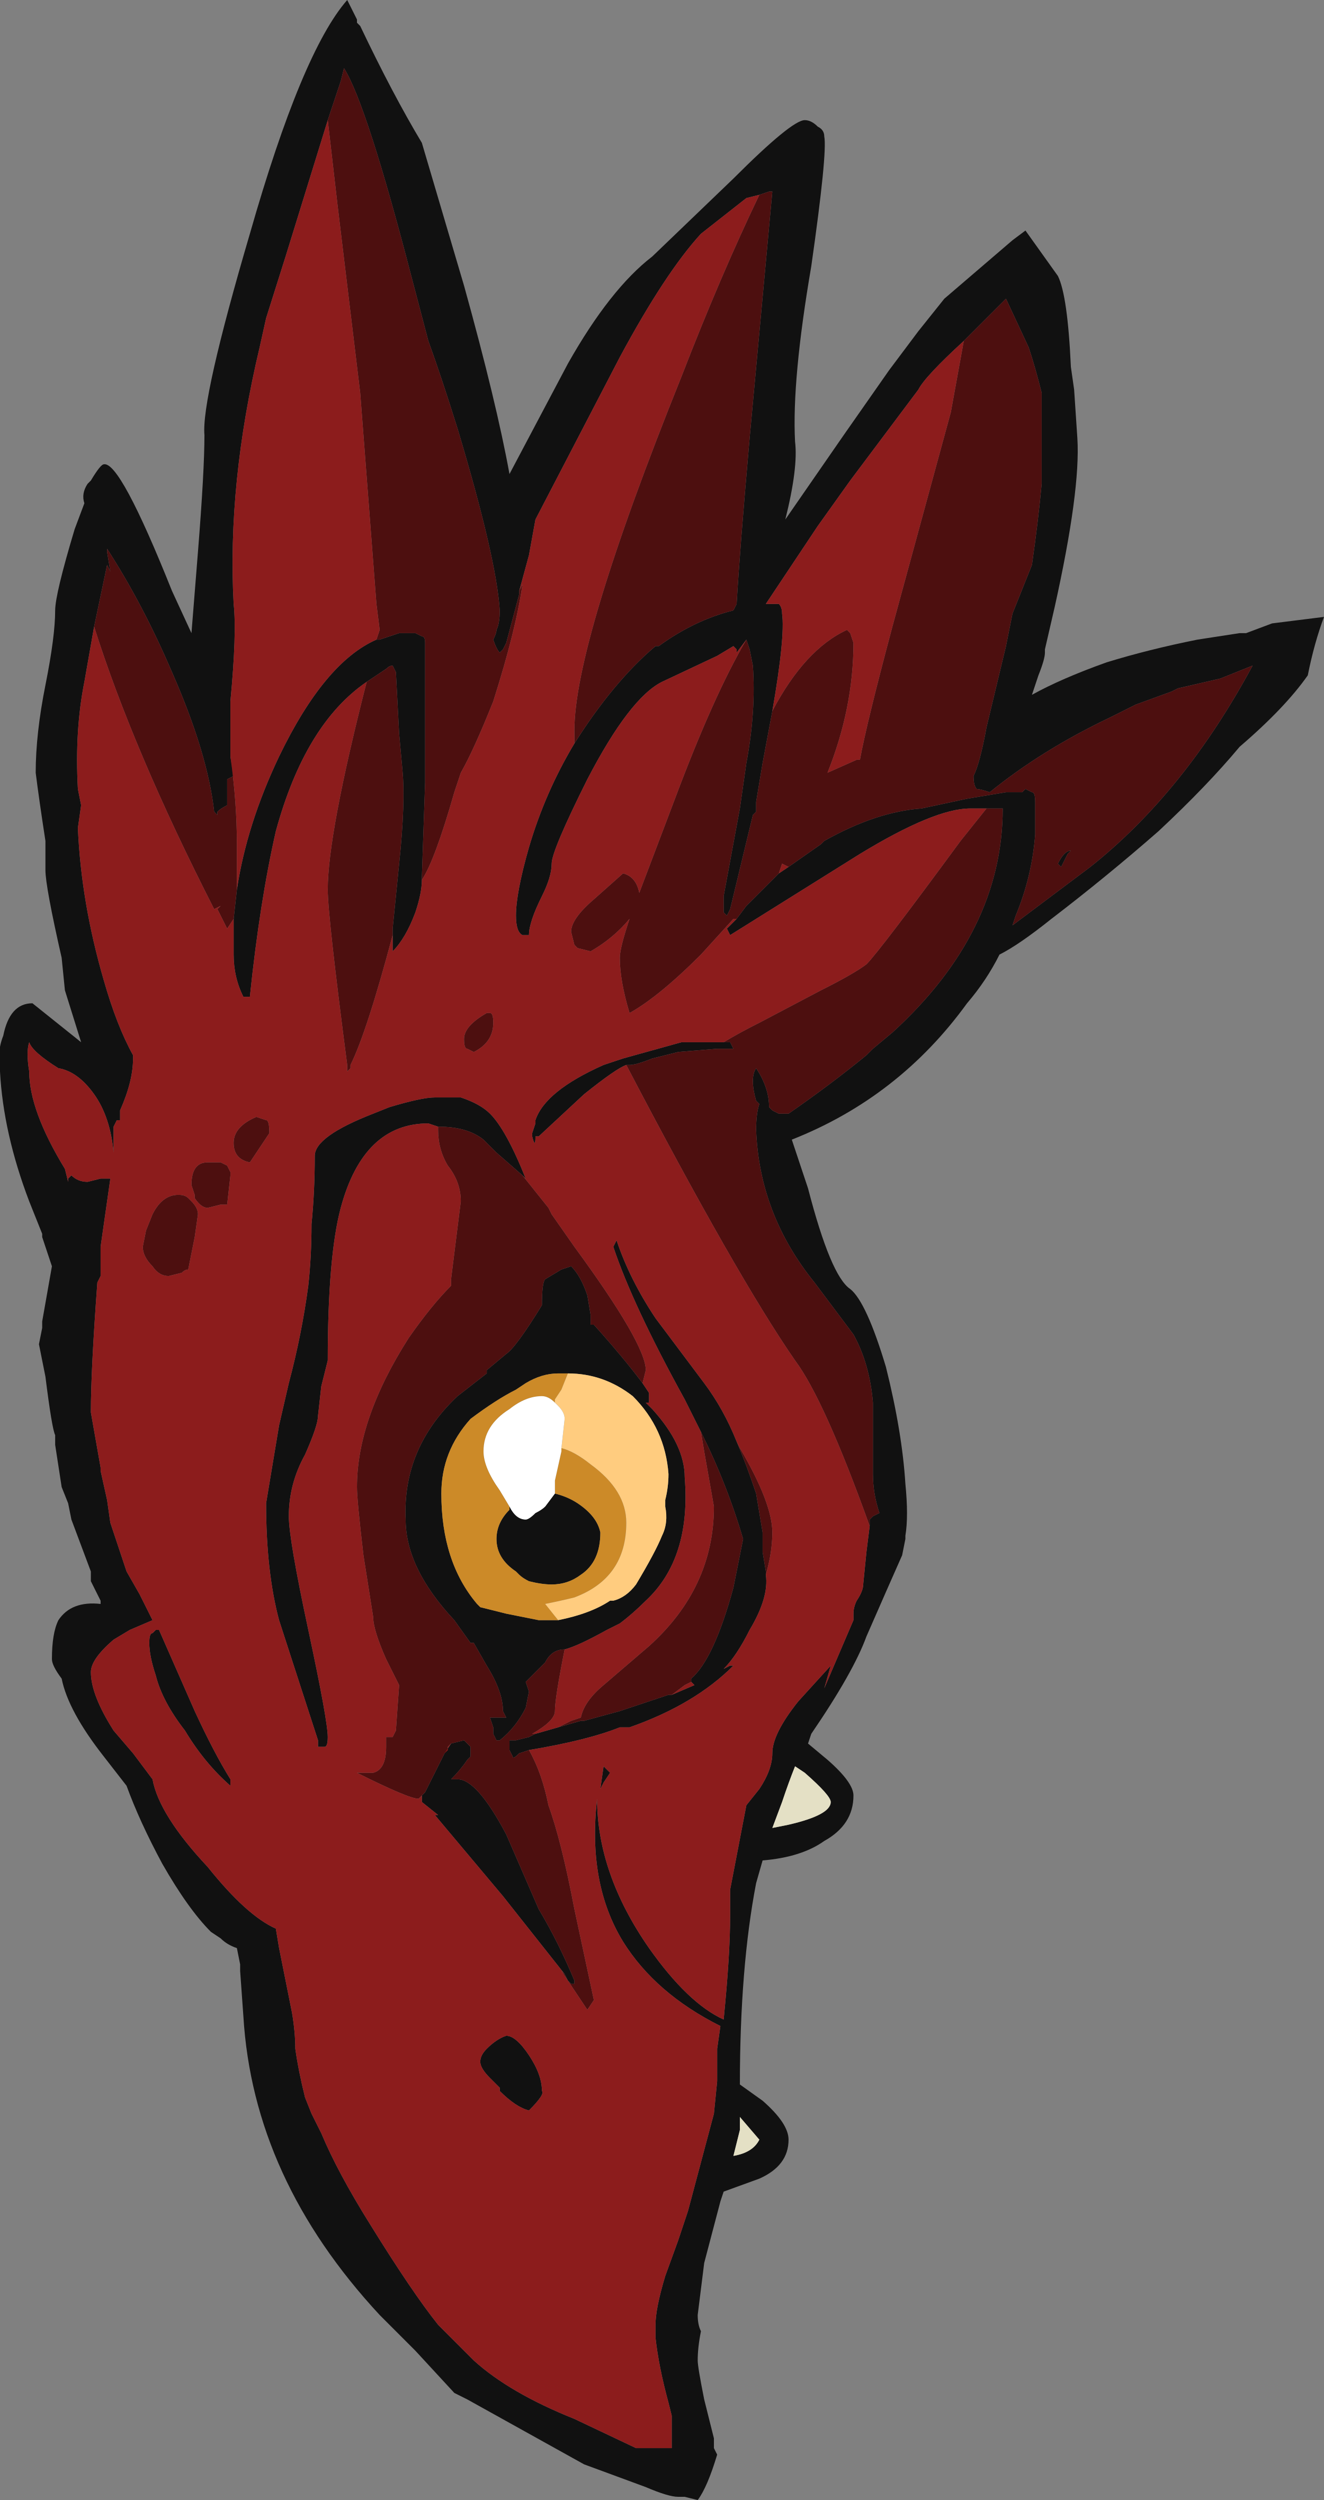 <?xml version="1.0" encoding="UTF-8" standalone="no"?>
<svg xmlns:ffdec="https://www.free-decompiler.com/flash" xmlns:xlink="http://www.w3.org/1999/xlink" ffdec:objectType="shape" height="38.5px" width="20.4px" xmlns="http://www.w3.org/2000/svg">
  <rect width="100%" height="100%" fill="#808080" stroke="none"/>
  <g transform="matrix(1.0, 0.0, 0.0, 1.0, 10.7, 36.4)">
    <path d="M5.1 -32.85 L5.6 -32.15 Q5.75 -31.85 5.8 -30.75 L5.85 -30.4 5.9 -29.65 Q5.95 -28.85 5.55 -27.05 L5.4 -26.4 5.4 -26.35 Q5.4 -26.25 5.3 -26.0 L5.2 -25.7 Q5.65 -25.95 6.35 -26.2 7.0 -26.4 7.75 -26.55 L8.4 -26.65 8.5 -26.65 8.9 -26.8 9.7 -26.9 Q9.55 -26.5 9.45 -26.0 9.1 -25.5 8.4 -24.9 7.9 -24.3 7.15 -23.6 6.35 -22.9 5.5 -22.25 5.0 -21.85 4.7 -21.7 4.5 -21.3 4.2 -20.95 3.15 -19.5 1.5 -18.85 L1.75 -18.1 Q2.1 -16.75 2.4 -16.55 2.65 -16.35 2.95 -15.35 3.2 -14.35 3.25 -13.55 3.3 -13.05 3.25 -12.75 L3.25 -12.7 3.2 -12.45 Q3.0 -12.0 2.65 -11.2 2.45 -10.65 1.8 -9.7 L1.75 -9.55 2.05 -9.3 Q2.45 -8.95 2.45 -8.75 2.45 -8.3 2.0 -8.05 1.65 -7.8 1.05 -7.75 L0.95 -7.4 Q0.7 -6.1 0.7 -4.3 L1.05 -4.05 Q1.45 -3.7 1.45 -3.45 1.45 -3.05 1.0 -2.85 L0.45 -2.65 0.4 -2.5 0.15 -1.55 0.05 -0.75 Q0.05 -0.6 0.1 -0.5 0.05 -0.25 0.05 -0.05 0.05 0.05 0.15 0.55 L0.3 1.15 0.3 1.3 0.35 1.4 Q0.2 1.9 0.05 2.1 L-0.15 2.05 -0.25 2.05 Q-0.4 2.05 -0.75 1.9 L-1.7 1.55 -3.5 0.55 -3.7 0.45 -4.3 -0.2 -4.85 -0.75 Q-6.8 -2.85 -6.95 -5.35 L-7.0 -6.05 -7.0 -6.15 -7.05 -6.4 Q-7.2 -6.45 -7.3 -6.55 L-7.45 -6.65 Q-7.8 -7.0 -8.2 -7.7 -8.55 -8.35 -8.75 -8.9 L-9.1 -9.35 Q-9.65 -10.05 -9.75 -10.55 -9.9 -10.75 -9.9 -10.85 -9.9 -11.25 -9.8 -11.45 -9.6 -11.75 -9.15 -11.7 L-9.15 -11.75 -9.3 -12.05 -9.3 -12.2 -9.6 -13.0 -9.65 -13.25 -9.75 -13.5 -9.85 -14.15 -9.85 -14.3 Q-9.9 -14.4 -10.0 -15.2 L-10.1 -15.7 -10.05 -15.95 -10.05 -16.05 -9.9 -16.9 -10.05 -17.35 -10.05 -17.4 -10.25 -17.9 Q-10.65 -18.95 -10.7 -19.9 -10.75 -20.2 -10.65 -20.45 -10.55 -20.95 -10.2 -20.95 L-9.45 -20.35 -9.7 -21.15 -9.75 -21.65 Q-10.0 -22.75 -10.0 -23.0 L-10.0 -23.45 Q-10.1 -24.1 -10.15 -24.5 -10.15 -25.1 -10.0 -25.85 -9.85 -26.6 -9.85 -27.0 -9.85 -27.25 -9.55 -28.25 L-9.4 -28.65 Q-9.45 -28.8 -9.35 -28.95 L-9.3 -29.0 Q-9.15 -29.25 -9.1 -29.25 -8.85 -29.3 -8.05 -27.3 L-7.75 -26.65 -7.65 -27.9 Q-7.55 -29.15 -7.55 -29.7 -7.6 -30.25 -6.85 -32.8 -6.05 -35.6 -5.35 -36.4 L-5.2 -36.1 -5.2 -36.05 -5.15 -36.0 Q-4.65 -34.95 -4.2 -34.2 L-3.55 -32.0 Q-3.05 -30.2 -2.85 -29.1 L-1.95 -30.8 Q-1.3 -31.95 -0.65 -32.45 L0.6 -33.65 Q1.5 -34.55 1.7 -34.55 1.8 -34.55 1.9 -34.45 2.0 -34.4 2.0 -34.3 2.05 -34.05 1.8 -32.3 1.5 -30.55 1.55 -29.6 1.6 -29.2 1.4 -28.4 L2.3 -29.7 3.0 -30.7 3.45 -31.3 3.85 -31.8 4.9 -32.7 5.1 -32.85 M-0.55 -26.45 Q0.0 -26.85 0.6 -27.0 L0.65 -27.1 Q0.7 -27.95 0.85 -29.65 L1.2 -33.45 1.15 -33.45 1.0 -33.4 0.8 -33.35 0.1 -32.8 Q-0.45 -32.2 -1.15 -30.9 L-2.45 -28.4 -2.55 -27.85 -2.7 -27.3 -2.7 -27.25 -2.9 -26.5 -2.95 -26.4 -3.0 -26.35 Q-3.05 -26.4 -3.1 -26.55 -3.05 -26.65 -3.05 -26.7 -3.0 -26.8 -3.0 -27.0 -3.05 -27.8 -3.65 -29.8 -3.9 -30.6 -4.1 -31.15 L-4.35 -32.1 Q-5.05 -34.8 -5.4 -35.35 L-5.45 -35.15 -5.65 -34.55 -6.3 -32.45 -6.6 -31.5 -6.7 -31.05 Q-7.2 -28.95 -7.1 -27.1 -7.05 -26.65 -7.15 -25.6 L-7.15 -24.75 -7.1 -24.45 -7.2 -24.4 -7.2 -24.0 Q-7.3 -23.95 -7.35 -23.9 L-7.35 -23.85 -7.4 -23.9 Q-7.5 -24.8 -8.05 -26.05 -8.5 -27.1 -9.05 -27.95 L-9.05 -27.9 -9.0 -27.6 -9.05 -27.7 -9.25 -26.75 -9.4 -25.9 Q-9.55 -25.15 -9.5 -24.25 L-9.45 -24.0 -9.5 -23.65 Q-9.45 -22.5 -9.1 -21.3 -8.9 -20.6 -8.65 -20.15 L-8.65 -20.1 Q-8.65 -19.75 -8.85 -19.3 L-8.85 -19.15 -8.9 -19.15 -8.95 -19.05 -8.95 -18.65 Q-9.0 -19.2 -9.25 -19.55 -9.5 -19.9 -9.8 -19.95 -10.2 -20.2 -10.25 -20.35 -10.3 -20.2 -10.25 -19.9 -10.25 -19.3 -9.7 -18.4 L-9.65 -18.2 -9.65 -18.25 -9.6 -18.3 Q-9.5 -18.2 -9.35 -18.2 L-9.15 -18.25 -9.0 -18.25 -9.15 -17.2 -9.15 -16.75 -9.2 -16.65 Q-9.3 -15.3 -9.3 -14.65 L-9.15 -13.8 -9.15 -13.75 -9.05 -13.3 -9.0 -12.95 -8.75 -12.2 -8.55 -11.85 -8.35 -11.45 -8.7 -11.3 -8.95 -11.15 Q-9.3 -10.85 -9.3 -10.65 -9.3 -10.3 -8.95 -9.75 L-8.65 -9.4 -8.35 -9.0 Q-8.25 -8.45 -7.5 -7.65 -6.9 -6.9 -6.45 -6.7 L-6.4 -6.4 -6.2 -5.4 Q-6.15 -5.1 -6.15 -4.85 -6.1 -4.5 -6.0 -4.1 L-5.9 -3.85 -5.75 -3.55 Q-5.5 -2.95 -5.0 -2.15 -4.35 -1.1 -3.95 -0.6 L-3.4 -0.05 Q-2.85 0.45 -1.85 0.85 L-0.9 1.3 -0.35 1.3 -0.35 0.8 -0.4 0.6 Q-0.55 0.05 -0.6 -0.4 L-0.6 -0.6 Q-0.6 -0.85 -0.45 -1.35 L-0.25 -1.9 -0.1 -2.35 0.3 -3.85 0.35 -4.35 0.35 -4.85 0.4 -5.2 Q-0.6 -5.7 -1.1 -6.5 -1.65 -7.4 -1.5 -8.7 -1.5 -7.55 -0.7 -6.4 -0.1 -5.55 0.45 -5.3 0.55 -6.3 0.55 -6.9 L0.55 -7.3 0.8 -8.6 1.0 -8.85 Q1.2 -9.15 1.2 -9.4 1.2 -9.7 1.6 -10.2 L2.1 -10.75 2.0 -10.4 2.45 -11.45 2.45 -11.55 Q2.45 -11.65 2.5 -11.75 2.6 -11.9 2.6 -12.0 L2.65 -12.5 2.7 -12.9 2.7 -13.0 2.75 -13.05 2.85 -13.1 Q2.75 -13.4 2.75 -13.7 2.75 -14.3 2.75 -14.8 2.7 -15.4 2.45 -15.85 L1.85 -16.65 Q1.0 -17.7 0.95 -19.0 0.95 -19.25 1.0 -19.4 L0.95 -19.45 Q0.85 -19.8 0.95 -19.95 1.15 -19.65 1.15 -19.35 L1.2 -19.3 1.3 -19.25 1.45 -19.25 Q2.1 -19.7 2.65 -20.15 L2.75 -20.25 3.05 -20.5 Q4.75 -22.05 4.75 -23.95 L4.5 -23.95 4.25 -23.95 Q3.7 -23.95 2.55 -23.25 L0.55 -22.0 0.5 -22.1 0.65 -22.25 0.8 -22.45 1.3 -22.95 1.45 -23.05 1.95 -23.4 2.0 -23.45 Q2.8 -23.9 3.5 -23.95 L4.2 -24.1 4.8 -24.2 5.05 -24.2 5.1 -24.25 5.2 -24.2 Q5.25 -24.2 5.25 -24.05 L5.25 -23.55 Q5.2 -22.9 4.95 -22.3 L4.9 -22.15 6.1 -23.05 Q7.55 -24.2 8.6 -26.15 L8.1 -25.95 7.45 -25.8 7.35 -25.75 6.8 -25.55 6.4 -25.35 Q5.35 -24.85 4.55 -24.2 4.4 -24.25 4.35 -24.25 4.3 -24.3 4.3 -24.45 4.4 -24.65 4.5 -25.2 L4.8 -26.45 4.9 -26.95 5.2 -27.7 Q5.3 -28.4 5.35 -28.95 L5.35 -30.35 Q5.25 -30.75 5.15 -31.05 L4.8 -31.8 4.15 -31.15 Q3.55 -30.6 3.45 -30.4 L2.4 -29.0 1.9 -28.3 1.1 -27.1 1.3 -27.1 Q1.35 -27.05 1.35 -26.95 1.4 -26.6 1.2 -25.45 L1.05 -24.65 0.95 -24.05 0.95 -23.9 0.9 -23.85 0.55 -22.4 0.5 -22.3 0.45 -22.35 0.45 -22.6 0.7 -23.95 0.8 -24.65 Q0.95 -25.45 0.9 -26.15 L0.85 -26.4 0.8 -26.55 0.65 -26.35 Q0.65 -26.2 0.65 -26.4 L0.6 -26.45 0.35 -26.3 -0.5 -25.9 Q-1.0 -25.65 -1.65 -24.4 -2.2 -23.3 -2.2 -23.1 -2.2 -22.9 -2.35 -22.6 -2.55 -22.2 -2.55 -22.0 L-2.65 -22.0 Q-2.75 -22.05 -2.75 -22.3 -2.75 -22.65 -2.55 -23.35 -2.3 -24.2 -1.85 -24.95 -1.25 -25.9 -0.6 -26.45 L-0.55 -26.45 M-4.2 -22.85 Q-4.2 -22.65 -4.3 -22.35 -4.45 -21.95 -4.65 -21.75 L-4.65 -22.0 -4.65 -22.1 -4.55 -23.1 Q-4.45 -24.05 -4.5 -24.55 L-4.55 -25.1 -4.6 -26.05 -4.65 -26.15 Q-4.7 -26.15 -4.75 -26.1 L-5.05 -25.9 Q-6.0 -25.25 -6.45 -23.6 -6.7 -22.5 -6.85 -21.05 L-6.95 -21.05 Q-7.1 -21.35 -7.1 -21.7 L-7.1 -22.25 -7.05 -22.7 Q-6.9 -23.7 -6.4 -24.75 -5.7 -26.2 -4.9 -26.55 L-4.85 -26.55 -4.55 -26.65 -4.3 -26.65 -4.2 -26.6 Q-4.15 -26.6 -4.15 -26.5 L-4.15 -24.35 -4.2 -22.9 -4.2 -22.85 M-1.05 -20.0 Q-1.2 -19.95 -1.7 -19.55 L-2.4 -18.9 -2.45 -18.9 Q-2.45 -18.7 -2.5 -18.9 L-2.5 -18.95 -2.45 -19.1 -2.45 -19.15 Q-2.3 -19.6 -1.4 -20.0 L-1.1 -20.1 -0.2 -20.35 0.45 -20.35 0.55 -20.35 0.6 -20.25 0.35 -20.25 -0.25 -20.2 -0.65 -20.1 Q-0.9 -20.0 -1.0 -20.0 L-1.05 -20.0 M5.6 -23.1 Q5.7 -23.3 5.8 -23.3 L5.75 -23.25 5.65 -23.05 5.6 -23.1 M0.1 -14.35 L-0.15 -14.85 Q-0.95 -16.3 -1.25 -17.2 L-1.2 -17.3 Q-1.0 -16.7 -0.6 -16.1 L0.15 -15.1 Q0.45 -14.7 0.65 -14.2 0.8 -13.85 0.95 -13.4 L1.05 -12.8 1.05 -12.5 1.1 -12.2 1.1 -12.15 Q1.15 -11.8 0.85 -11.3 0.65 -10.9 0.45 -10.7 L0.55 -10.75 0.6 -10.75 Q0.0 -10.15 -1.0 -9.8 L-1.15 -9.8 Q-1.65 -9.6 -2.55 -9.45 L-2.7 -9.4 Q-2.8 -9.3 -2.8 -9.35 L-2.85 -9.45 -2.85 -9.6 -2.75 -9.6 -2.55 -9.65 -2.45 -9.7 -2.1 -9.8 -1.75 -9.9 -1.7 -9.9 -1.15 -10.05 -0.4 -10.3 -0.35 -10.3 0.0 -10.45 -0.05 -10.5 -0.05 -10.55 Q0.3 -10.85 0.6 -11.95 L0.75 -12.7 Q0.5 -13.55 0.1 -14.35 M-2.0 -6.0 L-2.95 -7.2 -4.0 -8.45 -3.95 -8.45 -4.2 -8.65 -4.2 -8.75 -4.15 -8.8 -3.85 -9.4 -3.75 -9.55 -3.55 -9.6 -3.45 -9.5 -3.45 -9.35 -3.5 -9.3 Q-3.6 -9.15 -3.75 -9.0 L-3.65 -9.0 Q-3.35 -9.0 -2.9 -8.15 L-2.4 -7.0 Q-2.1 -6.5 -1.85 -5.9 L-1.85 -5.85 -1.9 -5.85 -1.95 -5.9 -2.0 -6.0 M-3.95 -19.05 L-4.1 -19.1 Q-5.1 -19.1 -5.45 -17.8 -5.65 -17.05 -5.65 -15.45 L-5.75 -15.05 -5.8 -14.6 Q-5.8 -14.45 -6.0 -14.0 -6.25 -13.55 -6.25 -13.05 -6.25 -12.7 -5.95 -11.3 -5.65 -9.9 -5.65 -9.65 -5.65 -9.5 -5.7 -9.5 L-5.8 -9.5 -5.8 -9.6 -6.4 -11.45 Q-6.6 -12.2 -6.6 -13.25 L-6.4 -14.45 -6.25 -15.1 Q-6.05 -15.85 -5.95 -16.6 -5.9 -17.05 -5.9 -17.55 -5.85 -18.05 -5.85 -18.6 -5.85 -18.9 -4.95 -19.25 L-4.7 -19.35 Q-4.2 -19.5 -4.0 -19.5 L-3.6 -19.5 Q-3.3 -19.4 -3.15 -19.25 -2.9 -19.0 -2.6 -18.25 L-2.65 -18.3 -3.05 -18.65 -3.25 -18.85 Q-3.5 -19.05 -3.95 -19.05 M-0.8 -15.1 L-0.7 -14.95 -0.7 -14.8 -0.75 -14.8 -0.65 -14.7 Q-0.15 -14.15 -0.15 -13.65 -0.05 -12.4 -0.75 -11.75 -0.95 -11.55 -1.15 -11.4 L-1.35 -11.3 Q-1.8 -11.05 -2.0 -11.0 -2.2 -11.0 -2.3 -10.8 L-2.6 -10.5 -2.55 -10.35 -2.6 -10.1 Q-2.75 -9.8 -3.0 -9.6 L-3.05 -9.6 -3.1 -9.7 -3.1 -9.8 -3.15 -9.95 -2.9 -9.95 -2.95 -10.05 Q-2.95 -10.35 -3.2 -10.75 L-3.4 -11.1 -3.45 -11.1 -3.7 -11.45 Q-4.45 -12.25 -4.45 -13.0 -4.5 -14.1 -3.65 -14.9 L-3.2 -15.25 -3.2 -15.3 -2.9 -15.55 Q-2.75 -15.65 -2.35 -16.3 -2.35 -16.65 -2.3 -16.7 L-2.05 -16.85 -1.9 -16.9 Q-1.75 -16.75 -1.65 -16.45 L-1.6 -16.15 -1.6 -16.0 -1.55 -16.0 Q-1.1 -15.5 -0.8 -15.1 M1.55 -9.2 Q1.45 -8.95 1.35 -8.65 L1.2 -8.25 1.45 -8.3 Q2.1 -8.45 2.1 -8.65 2.1 -8.75 1.7 -9.1 L1.55 -9.2 M0.7 -3.8 L0.7 -3.6 0.6 -3.2 Q0.9 -3.25 1.0 -3.45 L0.7 -3.8 M-1.95 -15.25 L-2.1 -15.25 Q-2.35 -15.25 -2.6 -15.1 L-2.75 -15.0 Q-3.05 -14.85 -3.45 -14.55 -3.9 -14.05 -3.9 -13.4 -3.9 -12.35 -3.35 -11.7 L-3.3 -11.65 -2.9 -11.55 -2.4 -11.45 -2.1 -11.45 Q-1.6 -11.55 -1.3 -11.75 L-1.25 -11.75 Q-1.05 -11.8 -0.9 -12.0 -0.6 -12.5 -0.5 -12.75 -0.4 -12.95 -0.45 -13.2 L-0.45 -13.3 Q-0.4 -13.5 -0.4 -13.7 -0.45 -14.4 -0.95 -14.9 -1.4 -15.25 -1.95 -15.25 M-2.15 -13.4 Q-1.95 -13.35 -1.8 -13.25 -1.5 -13.05 -1.45 -12.8 -1.45 -12.35 -1.75 -12.15 -1.95 -12.0 -2.2 -12.0 -2.35 -12.0 -2.55 -12.05 -2.65 -12.1 -2.7 -12.15 L-2.75 -12.2 Q-3.05 -12.4 -3.05 -12.7 -3.05 -12.95 -2.85 -13.15 L-2.85 -13.2 Q-2.75 -13.0 -2.6 -13.0 -2.55 -13.0 -2.45 -13.1 -2.35 -13.15 -2.3 -13.2 L-2.15 -13.4 M-1.3 -9.1 L-1.4 -8.95 -1.45 -8.85 -1.4 -9.2 -1.3 -9.1 M-8.4 -11.1 Q-8.4 -11.25 -8.35 -11.25 L-8.3 -11.3 -8.25 -11.3 -7.7 -10.05 Q-7.4 -9.4 -7.15 -9.0 L-7.15 -8.9 Q-7.55 -9.25 -7.85 -9.75 -8.2 -10.2 -8.3 -10.6 -8.4 -10.9 -8.4 -11.1 M-2.35 -4.2 Q-2.3 -4.15 -2.55 -3.9 -2.75 -3.95 -3.0 -4.2 L-3.0 -4.25 -3.15 -4.4 Q-3.3 -4.55 -3.3 -4.65 -3.3 -4.75 -3.2 -4.85 -3.05 -5.0 -2.9 -5.05 -2.75 -5.05 -2.55 -4.75 -2.35 -4.45 -2.35 -4.2" fill="#111111" fill-rule="evenodd" stroke="none"/>
    <path d="M1.0 -33.4 L1.15 -33.45 1.2 -33.45 0.85 -29.65 Q0.7 -27.95 0.65 -27.1 L0.6 -27.0 Q0.0 -26.85 -0.55 -26.45 L-0.6 -26.45 Q-1.25 -25.9 -1.85 -24.95 L-1.85 -25.15 Q-1.85 -26.5 -0.2 -30.6 0.4 -32.15 1.0 -33.4 M-2.7 -27.3 L-2.65 -27.4 Q-2.75 -26.7 -3.1 -25.6 -3.4 -24.85 -3.6 -24.5 L-3.7 -24.2 Q-4.0 -23.15 -4.2 -22.85 L-4.2 -22.9 -4.15 -24.35 -4.15 -26.5 Q-4.15 -26.6 -4.2 -26.6 L-4.3 -26.65 -4.55 -26.65 -4.85 -26.55 -4.9 -26.55 -4.85 -26.7 -4.9 -27.1 -5.15 -30.35 -5.5 -33.25 -5.65 -34.55 -5.45 -35.15 -5.4 -35.35 Q-5.05 -34.8 -4.35 -32.1 L-4.1 -31.15 Q-3.9 -30.6 -3.65 -29.8 -3.05 -27.8 -3.0 -27.0 -3.0 -26.8 -3.05 -26.7 -3.05 -26.65 -3.1 -26.55 -3.05 -26.4 -3.0 -26.35 L-2.95 -26.4 -2.9 -26.5 -2.7 -27.25 -2.7 -27.3 M-4.65 -22.0 Q-5.05 -20.5 -5.3 -20.0 L-5.3 -19.95 -5.35 -19.9 -5.35 -20.0 Q-5.65 -22.3 -5.65 -22.7 -5.65 -23.55 -5.05 -25.9 L-4.75 -26.1 Q-4.7 -26.15 -4.65 -26.15 L-4.6 -26.05 -4.55 -25.1 -4.5 -24.55 Q-4.45 -24.05 -4.55 -23.1 L-4.65 -22.1 -4.65 -22.0 M-7.1 -22.25 L-7.2 -22.1 -7.35 -22.4 -7.3 -22.45 -7.4 -22.4 Q-8.65 -24.85 -9.25 -26.75 L-9.05 -27.7 -9.0 -27.6 -9.05 -27.9 -9.05 -27.95 Q-8.5 -27.1 -8.05 -26.05 -7.5 -24.8 -7.4 -23.9 L-7.35 -23.85 -7.35 -23.9 Q-7.3 -23.95 -7.2 -24.0 L-7.2 -24.4 -7.1 -24.45 -7.15 -24.75 Q-7.05 -24.05 -7.05 -23.4 L-7.05 -22.7 -7.1 -22.25 M2.7 -12.9 Q2.0 -14.85 1.55 -15.45 0.65 -16.75 -1.05 -20.0 L-1.0 -20.0 Q-0.9 -20.0 -0.65 -20.1 L-0.25 -20.2 0.35 -20.25 0.6 -20.25 0.55 -20.35 0.45 -20.35 Q0.7 -20.5 1.0 -20.65 L1.95 -21.15 Q2.45 -21.4 2.65 -21.55 2.85 -21.75 4.1 -23.45 L4.5 -23.95 4.75 -23.95 Q4.75 -22.05 3.05 -20.5 L2.75 -20.25 2.65 -20.15 Q2.1 -19.7 1.45 -19.25 L1.3 -19.25 1.2 -19.3 1.15 -19.35 Q1.15 -19.65 0.95 -19.95 0.85 -19.8 0.95 -19.45 L1.0 -19.4 Q0.95 -19.25 0.95 -19.0 1.0 -17.7 1.85 -16.65 L2.45 -15.85 Q2.7 -15.4 2.75 -14.8 2.75 -14.3 2.75 -13.7 2.75 -13.4 2.85 -13.1 L2.75 -13.05 2.7 -13.0 2.7 -12.9 M0.65 -22.25 L0.6 -22.25 0.1 -21.7 Q-0.55 -21.05 -1.0 -20.8 -1.15 -21.3 -1.15 -21.65 -1.15 -21.8 -1.0 -22.25 -1.25 -21.95 -1.6 -21.75 L-1.8 -21.8 -1.85 -21.85 -1.9 -22.05 Q-1.9 -22.25 -1.55 -22.55 L-1.1 -22.95 Q-0.9 -22.9 -0.85 -22.65 L-0.3 -24.1 Q0.3 -25.7 0.8 -26.55 L0.85 -26.4 0.9 -26.15 Q0.95 -25.45 0.8 -24.65 L0.7 -23.95 0.45 -22.6 0.45 -22.35 0.5 -22.3 0.55 -22.4 0.9 -23.85 0.95 -23.9 0.95 -24.05 1.05 -24.65 1.2 -25.45 Q1.7 -26.4 2.35 -26.7 L2.4 -26.65 2.45 -26.5 Q2.45 -25.5 2.05 -24.5 L2.5 -24.7 2.55 -24.7 Q2.65 -25.25 3.05 -26.75 L3.95 -30.05 4.15 -31.15 4.8 -31.8 5.15 -31.05 Q5.25 -30.75 5.35 -30.35 L5.35 -28.95 Q5.3 -28.4 5.2 -27.7 L4.9 -26.95 4.8 -26.45 4.5 -25.2 Q4.4 -24.65 4.3 -24.45 4.3 -24.3 4.35 -24.25 4.4 -24.25 4.55 -24.2 5.35 -24.85 6.4 -25.35 L6.8 -25.55 7.35 -25.75 7.45 -25.8 8.1 -25.95 8.6 -26.15 Q7.55 -24.2 6.1 -23.05 L4.9 -22.15 4.95 -22.3 Q5.2 -22.9 5.25 -23.55 L5.25 -24.05 Q5.25 -24.2 5.2 -24.2 L5.1 -24.25 5.05 -24.2 4.8 -24.2 4.2 -24.1 3.5 -23.95 Q2.8 -23.9 2.0 -23.45 L1.95 -23.4 1.45 -23.05 1.35 -23.1 1.3 -22.95 0.8 -22.45 0.65 -22.25 M5.6 -23.1 L5.65 -23.05 5.75 -23.25 5.8 -23.3 Q5.7 -23.3 5.6 -23.1 M0.65 -14.2 L0.7 -14.1 Q1.2 -13.25 1.2 -12.8 1.2 -12.5 1.1 -12.15 L1.1 -12.2 1.05 -12.5 1.05 -12.8 0.95 -13.4 Q0.8 -13.85 0.65 -14.2 M-2.55 -9.45 Q-2.35 -9.1 -2.25 -8.6 -2.05 -8.05 -1.85 -7.0 L-1.55 -5.6 -1.65 -5.45 -2.05 -6.05 -2.0 -6.0 -1.95 -5.9 -1.9 -5.85 -1.85 -5.85 -1.85 -5.9 Q-2.1 -6.5 -2.4 -7.0 L-2.9 -8.15 Q-3.35 -9.0 -3.65 -9.0 L-3.75 -9.0 Q-3.6 -9.15 -3.5 -9.3 L-3.45 -9.35 -3.45 -9.5 -3.55 -9.6 -3.75 -9.55 -3.8 -9.5 -3.8 -9.45 -3.85 -9.4 -4.15 -8.8 -4.2 -8.75 -4.25 -8.7 Q-4.4 -8.7 -5.2 -9.1 L-4.95 -9.1 Q-4.75 -9.15 -4.75 -9.5 L-4.75 -9.65 -4.65 -9.65 -4.6 -9.75 -4.55 -10.45 -4.75 -10.85 Q-4.95 -11.3 -4.95 -11.5 L-5.1 -12.45 Q-5.2 -13.3 -5.2 -13.5 -5.2 -14.55 -4.4 -15.8 -4.05 -16.3 -3.75 -16.6 L-3.75 -16.7 -3.6 -17.9 Q-3.6 -18.2 -3.8 -18.45 -3.95 -18.7 -3.95 -19.0 L-3.95 -19.05 Q-3.5 -19.05 -3.25 -18.85 L-3.05 -18.65 -2.65 -18.3 -2.25 -17.8 -2.2 -17.7 -1.85 -17.2 Q-0.75 -15.7 -0.75 -15.3 L-0.8 -15.1 Q-1.1 -15.5 -1.55 -16.0 L-1.6 -16.0 -1.6 -16.15 -1.65 -16.45 Q-1.75 -16.75 -1.9 -16.9 L-2.05 -16.85 -2.3 -16.7 Q-2.35 -16.65 -2.35 -16.3 -2.75 -15.65 -2.9 -15.55 L-3.2 -15.3 -3.2 -15.25 -3.65 -14.9 Q-4.5 -14.1 -4.45 -13.0 -4.45 -12.25 -3.7 -11.45 L-3.45 -11.1 -3.4 -11.1 -3.2 -10.75 Q-2.95 -10.35 -2.95 -10.05 L-2.9 -9.95 -3.15 -9.95 -3.1 -9.8 -3.1 -9.7 -3.05 -9.6 -3.0 -9.6 Q-2.75 -9.8 -2.6 -10.1 L-2.55 -10.35 -2.6 -10.5 -2.3 -10.8 Q-2.2 -11.0 -2.0 -11.0 -2.15 -10.25 -2.15 -10.05 -2.15 -9.9 -2.5 -9.7 L-2.45 -9.7 -2.55 -9.65 -2.75 -9.6 -2.85 -9.6 -2.85 -9.45 -2.8 -9.35 Q-2.8 -9.3 -2.7 -9.4 L-2.55 -9.45 M-2.1 -9.8 L-1.9 -9.9 -1.75 -9.95 Q-1.7 -10.2 -1.4 -10.45 L-0.7 -11.05 Q0.3 -11.95 0.3 -13.2 L0.15 -14.05 0.1 -14.35 Q0.5 -13.55 0.75 -12.7 L0.6 -11.95 Q0.3 -10.85 -0.05 -10.55 L-0.05 -10.5 -0.15 -10.45 -0.35 -10.3 -0.4 -10.3 -1.15 -10.05 -1.7 -9.9 -1.75 -9.9 -2.1 -9.8 M-7.3 -18.5 L-7.2 -18.45 -7.15 -18.35 -7.15 -18.3 -7.2 -17.85 -7.3 -17.85 -7.5 -17.8 Q-7.6 -17.8 -7.7 -17.95 L-7.7 -18.0 -7.75 -18.15 Q-7.75 -18.5 -7.5 -18.5 L-7.3 -18.5 M-7.8 -17.95 L-7.75 -17.9 Q-7.65 -17.8 -7.65 -17.7 L-7.7 -17.35 -7.8 -16.85 Q-7.85 -16.85 -7.9 -16.8 L-8.1 -16.75 Q-8.25 -16.75 -8.35 -16.9 -8.5 -17.05 -8.5 -17.2 L-8.45 -17.45 -8.35 -17.7 Q-8.2 -18.0 -7.95 -18.0 -7.85 -18.0 -7.8 -17.95 M-6.65 -18.8 L-6.85 -18.5 Q-7.1 -18.55 -7.1 -18.8 -7.1 -19.05 -6.75 -19.2 L-6.6 -19.15 Q-6.55 -19.15 -6.55 -18.95 L-6.65 -18.8 M-3.1 -20.65 Q-3.1 -20.35 -3.4 -20.2 L-3.5 -20.25 Q-3.55 -20.25 -3.55 -20.4 -3.55 -20.6 -3.2 -20.8 L-3.15 -20.8 Q-3.1 -20.8 -3.1 -20.65" fill="#4d0f0f" fill-rule="evenodd" stroke="none"/>
    <path d="M1.0 -33.4 Q0.4 -32.15 -0.2 -30.6 -1.85 -26.5 -1.85 -25.15 L-1.85 -24.95 Q-2.3 -24.2 -2.55 -23.35 -2.75 -22.65 -2.75 -22.3 -2.75 -22.05 -2.65 -22.0 L-2.55 -22.0 Q-2.55 -22.2 -2.35 -22.6 -2.2 -22.9 -2.2 -23.1 -2.2 -23.3 -1.65 -24.4 -1.0 -25.65 -0.5 -25.9 L0.35 -26.3 0.6 -26.45 0.65 -26.4 Q0.65 -26.2 0.65 -26.35 L0.8 -26.55 Q0.3 -25.7 -0.3 -24.1 L-0.85 -22.65 Q-0.9 -22.9 -1.1 -22.95 L-1.55 -22.55 Q-1.9 -22.25 -1.9 -22.05 L-1.85 -21.85 -1.8 -21.8 -1.6 -21.75 Q-1.25 -21.95 -1.0 -22.25 -1.15 -21.8 -1.15 -21.65 -1.15 -21.3 -1.0 -20.8 -0.55 -21.05 0.1 -21.7 L0.6 -22.25 0.65 -22.25 0.5 -22.1 0.55 -22.0 2.55 -23.25 Q3.7 -23.95 4.25 -23.95 L4.5 -23.95 4.1 -23.45 Q2.85 -21.75 2.65 -21.55 2.45 -21.4 1.95 -21.15 L1.0 -20.65 Q0.7 -20.5 0.45 -20.35 L-0.2 -20.35 -1.1 -20.1 -1.4 -20.0 Q-2.3 -19.6 -2.45 -19.15 L-2.45 -19.1 -2.5 -18.95 -2.5 -18.9 Q-2.45 -18.7 -2.45 -18.9 L-2.4 -18.9 -1.7 -19.55 Q-1.2 -19.95 -1.05 -20.0 0.65 -16.75 1.55 -15.45 2.0 -14.85 2.7 -12.9 L2.65 -12.5 2.6 -12.0 Q2.6 -11.9 2.5 -11.75 2.45 -11.65 2.45 -11.55 L2.45 -11.45 2.0 -10.4 2.1 -10.75 1.6 -10.2 Q1.2 -9.7 1.2 -9.4 1.2 -9.15 1.0 -8.85 L0.8 -8.6 0.55 -7.3 0.55 -6.9 Q0.55 -6.3 0.45 -5.3 -0.1 -5.55 -0.7 -6.4 -1.5 -7.55 -1.5 -8.7 -1.65 -7.4 -1.1 -6.5 -0.6 -5.7 0.4 -5.2 L0.35 -4.85 0.35 -4.35 0.3 -3.85 -0.1 -2.35 -0.25 -1.9 -0.45 -1.35 Q-0.6 -0.85 -0.6 -0.6 L-0.6 -0.4 Q-0.55 0.05 -0.4 0.6 L-0.35 0.8 -0.35 1.3 -0.9 1.3 -1.85 0.85 Q-2.85 0.45 -3.4 -0.05 L-3.95 -0.6 Q-4.35 -1.1 -5.0 -2.15 -5.5 -2.95 -5.75 -3.55 L-5.9 -3.85 -6.0 -4.1 Q-6.1 -4.5 -6.15 -4.85 -6.15 -5.1 -6.2 -5.4 L-6.4 -6.4 -6.45 -6.7 Q-6.9 -6.9 -7.5 -7.65 -8.25 -8.45 -8.35 -9.0 L-8.65 -9.4 -8.95 -9.75 Q-9.3 -10.3 -9.3 -10.65 -9.3 -10.85 -8.95 -11.15 L-8.7 -11.3 -8.35 -11.45 -8.55 -11.85 -8.75 -12.2 -9.0 -12.95 -9.05 -13.3 -9.15 -13.75 -9.15 -13.8 -9.3 -14.65 Q-9.3 -15.3 -9.2 -16.65 L-9.15 -16.75 -9.15 -17.2 -9.0 -18.25 -9.15 -18.25 -9.35 -18.2 Q-9.5 -18.2 -9.6 -18.3 L-9.65 -18.25 -9.65 -18.2 -9.7 -18.4 Q-10.25 -19.3 -10.25 -19.9 -10.3 -20.2 -10.25 -20.35 -10.2 -20.2 -9.8 -19.95 -9.5 -19.9 -9.25 -19.55 -9.0 -19.2 -8.95 -18.65 L-8.95 -19.05 -8.9 -19.15 -8.85 -19.15 -8.85 -19.3 Q-8.65 -19.75 -8.65 -20.1 L-8.65 -20.15 Q-8.9 -20.6 -9.1 -21.3 -9.45 -22.5 -9.5 -23.65 L-9.45 -24.0 -9.5 -24.25 Q-9.55 -25.15 -9.4 -25.9 L-9.25 -26.75 Q-8.65 -24.85 -7.4 -22.4 L-7.3 -22.45 -7.35 -22.4 -7.2 -22.1 -7.1 -22.25 -7.1 -21.7 Q-7.1 -21.35 -6.95 -21.05 L-6.85 -21.05 Q-6.7 -22.5 -6.45 -23.6 -6.0 -25.25 -5.05 -25.9 -5.65 -23.55 -5.65 -22.7 -5.65 -22.3 -5.35 -20.0 L-5.35 -19.9 -5.3 -19.95 -5.3 -20.0 Q-5.05 -20.5 -4.65 -22.0 L-4.65 -21.75 Q-4.45 -21.95 -4.3 -22.35 -4.2 -22.65 -4.2 -22.85 -4.0 -23.15 -3.7 -24.2 L-3.6 -24.5 Q-3.4 -24.85 -3.1 -25.6 -2.75 -26.7 -2.65 -27.4 L-2.7 -27.3 -2.55 -27.85 -2.45 -28.4 -1.15 -30.9 Q-0.45 -32.2 0.1 -32.8 L0.8 -33.35 1.0 -33.4 M-0.6 -26.45 L-0.55 -26.45 -0.6 -26.45 M1.2 -25.45 Q1.4 -26.6 1.35 -26.95 1.35 -27.05 1.3 -27.1 L1.1 -27.1 1.9 -28.3 2.4 -29.0 3.45 -30.4 Q3.55 -30.6 4.15 -31.15 L3.95 -30.05 3.05 -26.75 Q2.65 -25.25 2.55 -24.7 L2.5 -24.7 2.05 -24.5 Q2.45 -25.5 2.45 -26.5 L2.4 -26.65 2.35 -26.7 Q1.7 -26.4 1.2 -25.45 M1.45 -23.05 L1.3 -22.95 1.35 -23.1 1.45 -23.05 M0.65 -14.2 Q0.45 -14.7 0.15 -15.1 L-0.6 -16.1 Q-1.0 -16.7 -1.2 -17.3 L-1.25 -17.2 Q-0.95 -16.3 -0.15 -14.85 L0.1 -14.35 0.15 -14.05 0.3 -13.2 Q0.3 -11.95 -0.7 -11.05 L-1.4 -10.45 Q-1.7 -10.2 -1.75 -9.95 L-1.9 -9.9 -2.1 -9.8 -2.45 -9.7 -2.5 -9.7 Q-2.15 -9.9 -2.15 -10.05 -2.15 -10.25 -2.0 -11.0 -1.8 -11.05 -1.35 -11.3 L-1.15 -11.4 Q-0.95 -11.55 -0.75 -11.75 -0.05 -12.4 -0.15 -13.65 -0.15 -14.15 -0.65 -14.7 L-0.75 -14.8 -0.7 -14.8 -0.7 -14.95 -0.8 -15.1 -0.75 -15.3 Q-0.75 -15.7 -1.85 -17.2 L-2.2 -17.7 -2.25 -17.8 -2.65 -18.3 -2.6 -18.25 Q-2.9 -19.0 -3.15 -19.25 -3.3 -19.4 -3.6 -19.5 L-4.0 -19.5 Q-4.2 -19.5 -4.7 -19.35 L-4.95 -19.25 Q-5.85 -18.9 -5.85 -18.6 -5.85 -18.05 -5.9 -17.55 -5.9 -17.05 -5.95 -16.6 -6.05 -15.85 -6.25 -15.1 L-6.4 -14.45 -6.6 -13.25 Q-6.6 -12.2 -6.4 -11.45 L-5.8 -9.6 -5.8 -9.5 -5.7 -9.5 Q-5.65 -9.5 -5.65 -9.65 -5.65 -9.9 -5.95 -11.3 -6.25 -12.7 -6.25 -13.05 -6.25 -13.55 -6.0 -14.0 -5.8 -14.45 -5.8 -14.6 L-5.75 -15.05 -5.65 -15.45 Q-5.65 -17.05 -5.45 -17.8 -5.1 -19.1 -4.1 -19.1 L-3.95 -19.05 -3.95 -19.0 Q-3.95 -18.7 -3.8 -18.45 -3.6 -18.2 -3.6 -17.9 L-3.75 -16.7 -3.75 -16.6 Q-4.05 -16.3 -4.4 -15.8 -5.2 -14.55 -5.2 -13.5 -5.2 -13.3 -5.1 -12.45 L-4.95 -11.5 Q-4.95 -11.3 -4.75 -10.85 L-4.55 -10.45 -4.6 -9.75 -4.65 -9.65 -4.75 -9.65 -4.75 -9.5 Q-4.75 -9.15 -4.95 -9.1 L-5.2 -9.1 Q-4.4 -8.7 -4.25 -8.7 L-4.2 -8.75 -4.2 -8.65 -3.95 -8.45 -4.0 -8.45 -2.95 -7.2 -2.0 -6.0 -2.05 -6.05 -1.65 -5.45 -1.55 -5.6 -1.85 -7.0 Q-2.05 -8.05 -2.25 -8.6 -2.35 -9.1 -2.55 -9.45 -1.65 -9.6 -1.15 -9.8 L-1.0 -9.8 Q0.0 -10.15 0.6 -10.75 L0.55 -10.75 0.45 -10.7 Q0.65 -10.9 0.85 -11.3 1.15 -11.8 1.1 -12.15 1.2 -12.5 1.2 -12.8 1.2 -13.25 0.7 -14.1 L0.65 -14.2 M-0.05 -10.5 L0.0 -10.45 -0.35 -10.3 -0.15 -10.45 -0.05 -10.5 M-7.15 -24.75 L-7.15 -25.6 Q-7.05 -26.65 -7.1 -27.1 -7.2 -28.95 -6.7 -31.05 L-6.6 -31.5 -6.3 -32.45 -5.65 -34.55 -5.5 -33.25 -5.15 -30.35 -4.9 -27.1 -4.85 -26.7 -4.9 -26.55 Q-5.7 -26.2 -6.4 -24.75 -6.9 -23.7 -7.05 -22.7 L-7.05 -23.4 Q-7.05 -24.05 -7.15 -24.75 M-3.1 -20.65 Q-3.1 -20.8 -3.15 -20.8 L-3.2 -20.8 Q-3.55 -20.6 -3.55 -20.4 -3.55 -20.25 -3.5 -20.25 L-3.4 -20.2 Q-3.1 -20.35 -3.1 -20.65 M-6.65 -18.8 L-6.55 -18.95 Q-6.55 -19.15 -6.6 -19.15 L-6.75 -19.2 Q-7.1 -19.05 -7.1 -18.8 -7.1 -18.55 -6.85 -18.5 L-6.65 -18.8 M-7.8 -17.95 Q-7.85 -18.0 -7.95 -18.0 -8.2 -18.0 -8.35 -17.7 L-8.45 -17.45 -8.5 -17.2 Q-8.5 -17.05 -8.35 -16.9 -8.25 -16.75 -8.1 -16.75 L-7.9 -16.8 Q-7.85 -16.85 -7.8 -16.85 L-7.7 -17.35 -7.65 -17.7 Q-7.65 -17.8 -7.75 -17.9 L-7.8 -17.95 M-7.3 -18.5 L-7.5 -18.5 Q-7.75 -18.5 -7.75 -18.15 L-7.7 -18.0 -7.7 -17.95 Q-7.6 -17.8 -7.5 -17.8 L-7.3 -17.85 -7.2 -17.85 -7.15 -18.3 -7.15 -18.35 -7.2 -18.45 -7.3 -18.5 M-3.75 -9.55 L-3.85 -9.4 -3.8 -9.45 -3.8 -9.5 -3.75 -9.55 M-1.3 -9.1 L-1.4 -9.2 -1.45 -8.85 -1.4 -8.95 -1.3 -9.1 M-2.75 -9.6 L-2.85 -9.6 -2.75 -9.6 M-2.35 -4.2 Q-2.35 -4.45 -2.55 -4.75 -2.75 -5.05 -2.9 -5.05 -3.05 -5.0 -3.2 -4.85 -3.3 -4.75 -3.3 -4.65 -3.3 -4.55 -3.15 -4.4 L-3.0 -4.25 -3.0 -4.2 Q-2.75 -3.95 -2.55 -3.9 -2.3 -4.15 -2.35 -4.2 M-8.4 -11.1 Q-8.4 -10.9 -8.3 -10.6 -8.2 -10.2 -7.85 -9.75 -7.55 -9.25 -7.15 -8.9 L-7.15 -9.0 Q-7.4 -9.4 -7.7 -10.05 L-8.25 -11.3 -8.3 -11.3 -8.35 -11.25 Q-8.4 -11.25 -8.4 -11.1" fill="#8c1c1c" fill-rule="evenodd" stroke="none"/>
    <path d="M-2.1 -11.45 L-2.4 -11.45 -2.9 -11.55 -3.3 -11.65 -3.35 -11.7 Q-3.9 -12.35 -3.9 -13.4 -3.9 -14.05 -3.45 -14.55 -3.05 -14.85 -2.75 -15.0 L-2.6 -15.1 Q-2.35 -15.25 -2.1 -15.25 L-1.95 -15.25 -2.05 -15.0 -2.15 -14.85 -2.15 -14.8 Q-2.25 -14.9 -2.35 -14.9 -2.6 -14.9 -2.85 -14.7 -3.25 -14.45 -3.25 -14.05 -3.25 -13.8 -3.0 -13.45 L-2.85 -13.2 -2.85 -13.15 Q-3.05 -12.95 -3.05 -12.7 -3.05 -12.4 -2.75 -12.2 L-2.7 -12.15 Q-2.65 -12.1 -2.55 -12.05 -2.35 -12.0 -2.2 -12.0 -1.95 -12.0 -1.75 -12.15 -1.45 -12.35 -1.45 -12.8 -1.5 -13.05 -1.8 -13.25 -1.95 -13.35 -2.15 -13.4 -2.15 -13.5 -2.15 -13.6 L-2.05 -14.05 -2.05 -14.1 Q-1.85 -14.05 -1.6 -13.85 -1.05 -13.45 -1.05 -12.95 -1.05 -12.1 -1.85 -11.8 -2.05 -11.75 -2.3 -11.7 L-2.1 -11.45" fill="#cc8a28" fill-rule="evenodd" stroke="none"/>
    <path d="M-1.95 -15.25 Q-1.4 -15.25 -0.95 -14.9 -0.45 -14.4 -0.4 -13.7 -0.4 -13.5 -0.45 -13.3 L-0.45 -13.2 Q-0.4 -12.95 -0.5 -12.75 -0.6 -12.5 -0.9 -12.0 -1.05 -11.8 -1.25 -11.75 L-1.3 -11.75 Q-1.6 -11.55 -2.1 -11.45 L-2.3 -11.7 Q-2.05 -11.75 -1.85 -11.8 -1.05 -12.1 -1.05 -12.95 -1.05 -13.45 -1.6 -13.85 -1.85 -14.05 -2.05 -14.1 L-2.0 -14.55 Q-2.0 -14.65 -2.1 -14.75 L-2.15 -14.8 -2.15 -14.85 -2.05 -15.0 -1.95 -15.25" fill="#ffcc7f" fill-rule="evenodd" stroke="none"/>
    <path d="M-2.05 -14.1 L-2.05 -14.05 -2.15 -13.6 Q-2.15 -13.5 -2.15 -13.4 L-2.3 -13.2 Q-2.35 -13.15 -2.45 -13.1 -2.55 -13.0 -2.6 -13.0 -2.75 -13.0 -2.85 -13.2 L-3.0 -13.45 Q-3.25 -13.8 -3.25 -14.05 -3.25 -14.45 -2.85 -14.7 -2.6 -14.9 -2.35 -14.9 -2.25 -14.9 -2.15 -14.8 L-2.1 -14.75 Q-2.0 -14.65 -2.0 -14.55 L-2.05 -14.1" fill="#ffffff" fill-rule="evenodd" stroke="none"/>
    <path d="M1.55 -9.2 L1.7 -9.1 Q2.1 -8.75 2.1 -8.65 2.1 -8.45 1.45 -8.3 L1.2 -8.25 1.35 -8.65 Q1.45 -8.95 1.55 -9.2 M0.7 -3.8 L1.0 -3.45 Q0.9 -3.25 0.6 -3.2 L0.7 -3.6 0.7 -3.8" fill="#e4e0c5" fill-rule="evenodd" stroke="none"/>
  </g>
</svg>
